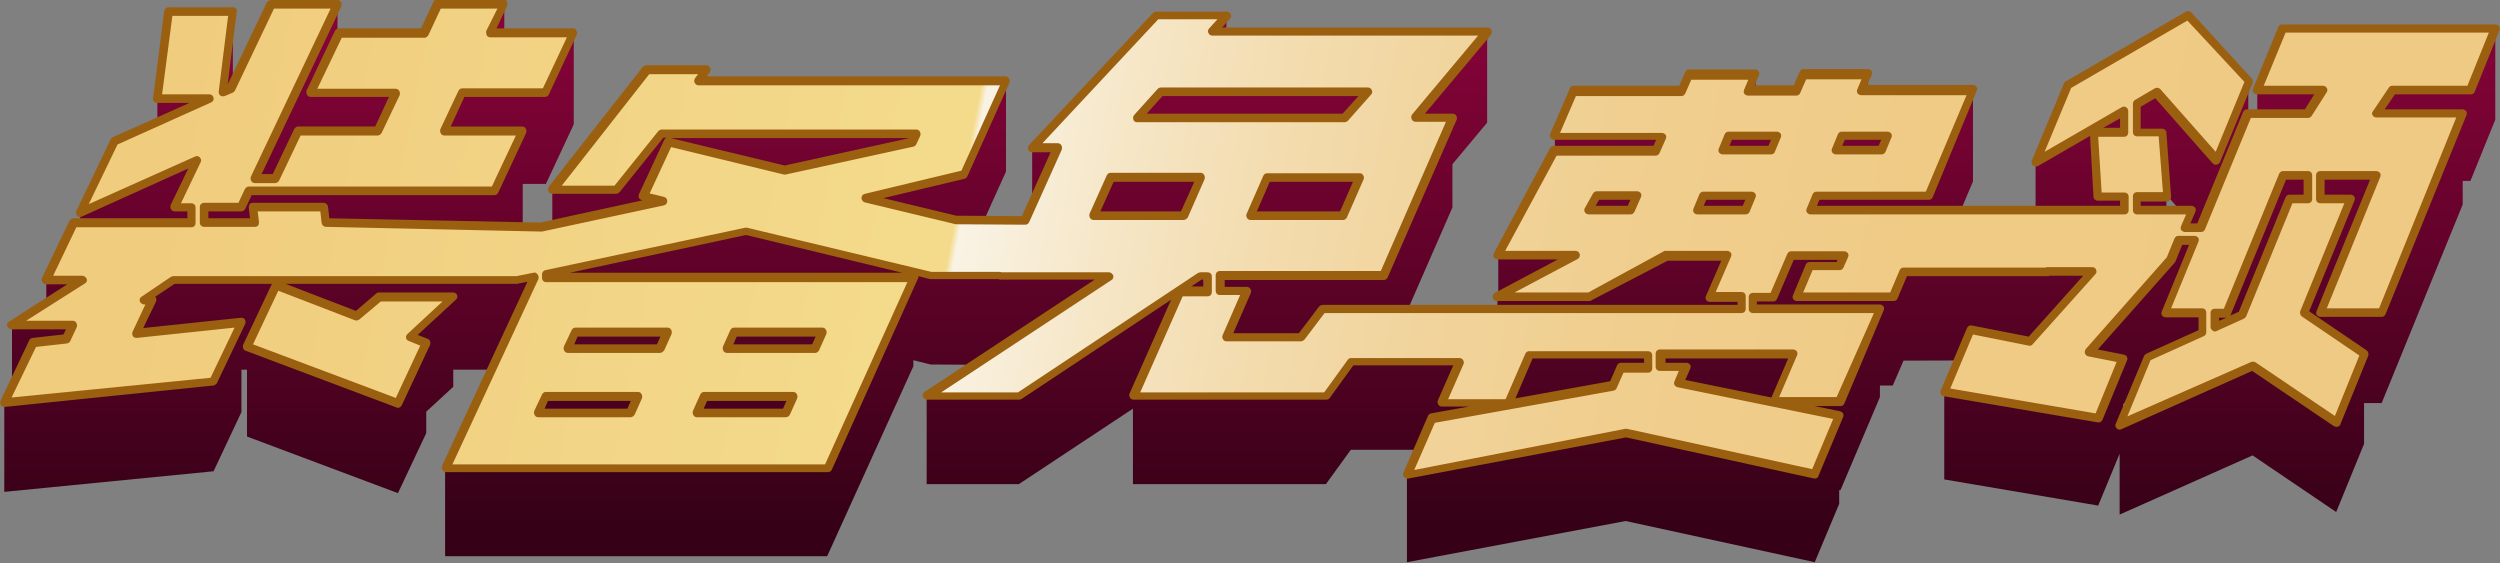 <?xml version="1.0" encoding="utf-8"?>
<!-- Generator: Adobe Illustrator 21.0.0, SVG Export Plug-In . SVG Version: 6.00 Build 0)  -->
<svg version="1.1" id="图层_1" xmlns="http://www.w3.org/2000/svg" xmlns:xlink="http://www.w3.org/1999/xlink" x="0px" y="0px"
	 viewBox="0 0 583 131.4" style="enable-background:new 0 0 583 131.4;" xml:space="preserve">
<rect x="0" y="0" width="583" height="131.4" fill="#808080" stroke="none"/>
<style type="text/css">
	.st0{fill:url(#SVGID_1_);}
	.st1{fill:url(#SVGID_2_);}
	.st2{fill:url(#SVGID_3_);}
	.st3{fill:url(#SVGID_4_);}
	.st4{fill:url(#SVGID_5_);}
	.st5{fill:url(#SVGID_6_);}
	.st6{fill:url(#SVGID_7_);}
	.st7{fill:#9B5F10;}
</style>
<g>
	<g>
		<linearGradient id="SVGID_1_" gradientUnits="userSpaceOnUse" x1="342.955" y1="9.621" x2="342.955" y2="121.826">
			<stop  offset="0" style="stop-color:#840338"/>
			<stop  offset="1" style="stop-color:#360117"/>
		</linearGradient>
		<path class="st0" d="M576.2,21.6H558l-3.7,5.5v14.3h-12.6V21.6h-15.3v20.6h5.7l-12.8,31.1h-2.7v16.2l-2.9,1.3V73.4H512V56.5h-0.9
			v-4.4l5.6,6.4l7.6-18.3V19.5l-7.6,18.3l-14-15.8l-4.6,2.6v20.6l4.6-2.6l7.6,8.6l-1,2.4v2.9h-1.2l-1.9,4.5l-1,1.2V46.2h-7.1v20.6
			h2.9l-13.2,14.8v-18h-10.5L451,63.8l9.1-21.5V21.6L449.8,46h-9.6V32.1h-4.6V17.8l-1.6,3.8v10.5h-4.5l-1.4,3.4V46h-4.5l-1.4,3.4
			v10.5h-4.5l-4.1,9.7h-4.8v13.3h-2.9V70h1.2l1.4-3.4V52.8h6V32.1h-5.1V17.8l-1.6,3.8v10.5h-4.5l-1.4,3.4V46h-4.5l-1.4,3.4v10.5
			h-7.5l-6.6,3.6V52.8h6V32.1h-25.3v20.6h8v16.8h-3.1v-9.7h-18.1v9.7h-0.2v20.6h4.5l-1.6,3.8h-11.4v-9.6H323l15.7-35.9V38.3l8.1-9.7
			V8l-16.7,20v19.6l-7.5,17h-28.1l0.9-2.1h21.6v-20h1.9V21.9h-32.9V4.2L282.7,8v13.9h-12.1l-5.4,6.1v13.9H259l-4,8.8v13.9h-21.8
			l-16.1-0.1l-1.9-0.5l9.6-2.3l9.8-21.7V19.5l-9.8,21.7l-11.2,2.7V31.7h-48.8V17l-2,2.5v12.2h-8.6l-10.5,13.1h-14.9v19l-1.5,0.3
			v20.6l5-1.1v9h-5.2l-1.8,3.8v12.7h-21.5v20.6h89.1l20.1-44.3v-1.4l4,1l16.1,0.1h15.5l-11,7.2h-21.5v20.6h21.5l26.6-17.6v17.6h45
			l5.8-8h21.2v4.1l-8.1,1.5v20.6l51-9.6l44.1,9.6l5.7-13.6v-3.2h0.3l9.2-21.7v-2.7h3l2.5-5.8l33.4-0.1h9.9v13l-33.8-5.8v20.6
			l35.9,6.1l5-12.1V120l31-13.8l19.5,13.2l6.5-15.9V94h4.1l18.9-46.3v-5.5h1.8l5.8-14.3V7.3L576.2,21.6z M154.6,52.3h47.2v8.5
			L174,54.2l-19.4,4.1V52.3z M150,57.6v1.7l-1.6,0.3L150,57.6z M169.4,81.6v11.2h-5.1l-1.7,3.8v12.7h-13.9V98.4h6.9V78.8l18.4-3.9
			l12.3,2.9h-15.1L169.4,81.6z M193.1,109.3H185V98.4h6.8V79.1l13.5,3.2L193.1,109.3z M286,92.5h-17l11-7.2h1.7V64.6h-1.7
			l-21.3,14.1V64.6H258l0.9-2.1h21v-20h15.2l-3.6,8.2v13.9h-7v20.6h1.5V92.5z M309.4,92.5h-20.2l1.6-3.7v-3.6h23.8L309.4,92.5z
			 M355.9,105.6l0.9-2.1h10L355.9,105.6z M387.3,102.9l-2.9-0.6V82.9h-0.3l4.2-2.3h10.1v2.3h-11.1V102.9z M391.6,103.9l-1.6-0.4h1.6
			V103.9z M413.7,108.7l-20.5-4.5v-0.7h20.5V108.7z M429.3,94h-10.9V82.9h-1.7l1-2.3h1.3v9.7h11.9L429.3,94z M441.5,69.6h-11.4v-2.9
			h12.7L441.5,69.6z M495.1,99.1v-4.8l9.8-11.1V94h1.5L495.1,99.1z M537.4,93.6l-12-8.1l-3.3,1.5l10.3-25h5.8V42.3h2.9V62h0.9
			l-4.7,11.4V93.6z M545,98.7l-7.5-5l3.7-9V94h5.7L545,98.7z M555.5,73.4h-9.7l2.4-5.9V62h6V47.7l3.7-5.5h10.2L555.5,73.4z"/>
		<linearGradient id="SVGID_2_" gradientUnits="userSpaceOnUse" x1="53.179" y1="9.621" x2="53.179" y2="121.826">
			<stop  offset="0" style="stop-color:#840338"/>
			<stop  offset="1" style="stop-color:#360117"/>
		</linearGradient>
		<polygon class="st1" points="54.3,3.3 52,22 52,42.7 54.3,23.9 		"/>
		<linearGradient id="SVGID_3_" gradientUnits="userSpaceOnUse" x1="243.658" y1="9.621" x2="243.658" y2="121.826">
			<stop  offset="0" style="stop-color:#840338"/>
			<stop  offset="1" style="stop-color:#360117"/>
		</linearGradient>
		<rect x="240.7" y="34.9" class="st2" width="5.9" height="20.6"/>
		<linearGradient id="SVGID_4_" gradientUnits="userSpaceOnUse" x1="485.005" y1="9.621" x2="485.005" y2="121.826">
			<stop  offset="0" style="stop-color:#840338"/>
			<stop  offset="1" style="stop-color:#360117"/>
		</linearGradient>
		<polygon class="st3" points="488.3,51.9 489.1,66.9 495.3,66.9 495.3,47 495.3,46.2 495.3,26.3 474.7,38.2 474.7,58.9 488.3,51 		
			"/>
		<linearGradient id="SVGID_5_" gradientUnits="userSpaceOnUse" x1="67.384" y1="9.621" x2="67.384" y2="121.826">
			<stop  offset="0" style="stop-color:#840338"/>
			<stop  offset="1" style="stop-color:#360117"/>
		</linearGradient>
		<path class="st4" d="M105.7,86.2l14.9,0l4-0.6V65l-4,0.6l-5.2,0l6.5-13.9v-8.8h5.4l6.5-13.9V8.3l-6.5,13.9h-9.7V1.6l-3.2,6.7v13.9
			h-6.6l-4.2,8.8V45H67.9l4.6-9.5v7.5h19.9V22.2H78.7V1.6L59.4,42.1V45H58l-1.8,3.8h-8.7v16.8l-2.9,0V59l1.2-0.6V44.1h2.9V23.5H36.7
			V42l-18,8.1v15.6h-7.9v10.5h-8v17.8L1,94.1v20.6l48.8-4.8l6.5-13.8v-9.9l1.3,0v15.6L92.8,115l6.6-14V96l6.3-5.8V86.2z M107.8,42.9
			h8.5l-1,2.1h-8.5L107.8,42.9z M33.6,74.2L31.7,78v13.1L17,92.5v-6.3h2.1V70.4l21.5-9.6v4.8h-0.3l-6.8,4.6V74.2z M49.8,89.3
			l-14.3,1.4v-1.1l5-3.4l10.8,0L49.8,89.3z"/>
	</g>
	<g>
		<linearGradient id="SVGID_6_" gradientUnits="userSpaceOnUse" x1="28.895" y1="68.091" x2="536.531" y2="166.021">
			<stop  offset="5.618000e-03" style="stop-color:#F0CC7E"/>
			<stop  offset="0.362" style="stop-color:#F4DB8C"/>
			<stop  offset="0.365" style="stop-color:#F9F3E5"/>
			<stop  offset="0.427" style="stop-color:#F6E7C8"/>
			<stop  offset="0.498" style="stop-color:#F3DCAF"/>
			<stop  offset="0.578" style="stop-color:#F1D49C"/>
			<stop  offset="0.67" style="stop-color:#F0CE8E"/>
			<stop  offset="0.785" style="stop-color:#EFCB86"/>
			<stop  offset="1" style="stop-color:#EFCA84"/>
		</linearGradient>
		<polygon class="st5" points="105.7,69.2 88.4,69.2 83.2,73.7 64.4,66.5 57.6,80.9 92.8,94.1 99.4,80 95.6,78.5 		"/>
		<linearGradient id="SVGID_7_" gradientUnits="userSpaceOnUse" x1="41.629" y1="2.082" x2="549.265" y2="100.012">
			<stop  offset="5.618000e-03" style="stop-color:#F0CC7E"/>
			<stop  offset="0.362" style="stop-color:#F4DB8C"/>
			<stop  offset="0.365" style="stop-color:#F9F3E5"/>
			<stop  offset="0.427" style="stop-color:#F6E7C8"/>
			<stop  offset="0.498" style="stop-color:#F3DCAF"/>
			<stop  offset="0.578" style="stop-color:#F1D49C"/>
			<stop  offset="0.67" style="stop-color:#F0CE8E"/>
			<stop  offset="0.785" style="stop-color:#EFCB86"/>
			<stop  offset="1" style="stop-color:#EFCA84"/>
		</linearGradient>
		<path class="st6" d="M576.2,21.1L582,6.7h-49.7l-5.9,14.4h15.3l-3.5,5.5h-14l-11,26.6h-3.8l1.7-4.2h-12.9v-3.2h7.1l-1.1-15h-6
			v-6.6l4.6-2.7l14,15.8l7.6-18.4L510.3,3.5l-28.1,16.3l-7.5,18l20.7-12v5h-7.1l0.9,15h6.2V49H470l0,0H450h-11.9h-16l1.4-3.4h26.2
			l10.3-24.5H434l1.6-3.8h-15l-1.6,3.8h-11.3l1.6-3.8h-15.4l-1.6,3.8H367l-4.6,10.6h25.3l-1.5,3.4h-23.8l-13.1,24.5h18l-18.3,9.7
			h21.4l17.8-9.7h14.3l-4.1,9.7h7.5V72h-59.6v0h-31.7v0h-6.3l-5,6.5H286l4.8-10.8h-6.2v-3.6h38.1l16.1-36.8h-8.6l16.7-20.1h-64.1
			l3.4-3.8h-16.5l-28.9,30.8h5.9L239,51.4l-16-0.1l-21.2-5.1l23-5.5l9.8-21.8h-71.8l2-2.5h-14l-21.9,27.9h14.9l10.5-13.1h59.4
			l-0.9,1.9L183,39.7l-27.1-6.5L150,45.8l4.5,1.1L126.2,53l-50.2-1.1l-0.4-3.6H59l0.4,3.6H47.6v-3.6h8.7l1.8-3.8h4.8h3.6h48.8
			l6.5-13.9h-18.2l4.2-8.9h19.5l6.5-13.9h-19.4l3.2-6.8h-15.4l-3.2,6.8H79.1l-6.6,13.9h19.9l-4.2,8.9H69.5l-5.3,11.1h-4.8L78.7,1
			H63.3l-9.4,19.6L52,21.5l2.3-18.8h-15L36.7,23h12.1l-22.1,9.9l-8,16.7l27.3-12.3l-5.2,11h4v3.6H17.1l-6.4,13.3h8.4L2.7,75.8H17
			L15.5,79l-7.8,0.8L1,93.9L49.8,89l6.6-13.8l-24.6,2.5l3.7-7.8h-1.9l6.8-4.6h80.1l0,0l4-0.9v0.2l-20.6,44.5h89.1l20.1-44.5h-85.7
			v-0.8l46.6-9.9l43.1,10.4h16.1l0,0.1h25.5l-42.5,28h21.5l42.2-28h1.7v3.6h-6.5l-10.8,24.4h45l5.8-8h25.3l-4.2,9.6h15.6l4.8-11.2
			h27.7v3H378l-1.8,4.2l-42.3,7.6l-5.7,13.2l51-9.6l44.1,9.6l5.7-13.6l-37.5-7.6l1.6-3.8h-5.9v-3h31.1l-4.7,11.2h15.6l9.2-21.8
			h-29.7v-2.7h4.8l4.1-9.7h12.4l-1.1,2.5h-6.9l-3,7.2h22.5l2.5-5.8h33.4v-0.1h10.5l-14.6,16.3l-13.8-2.7l-6.1,14.5l35.9,6.1
			l5.7-13.8l-7.8-1.5l19-21.6l1.9-4.5h3.8l-7,17h8.7v4.6l-12.8,5.8l-6.5,15.7l31-13.8L545,98.5l6.5-16l-14-9.5l10.9-26.6h-7.1v-5.5
			h13.1l-13.1,32.1h14.3l18.9-46.5h-20.1l3.7-5.5H576.2z M429.5,31.6h10.7l-1.4,3.4h-10.7L429.5,31.6z M380.3,49h-9.8l1.9-3.4h9.4
			L380.3,49z M171.2,77.5h20.6l-1.7,3.8h-20.6L171.2,77.5z M164.3,92.5H185l-1.7,3.8h-20.7L164.3,92.5z M134.1,77.5h21.5l-1.7,3.8
			h-21.5L134.1,77.5z M148.7,92.5l-1.7,3.8h-21.5l1.8-3.8H148.7z M313.2,50.3h-21.6l3.9-8.9h21.6L313.2,50.3z M276,50.3h-21l4-8.9
			h21L276,50.3z M265.2,27.5l5.5-6.1H319l-5.4,6.1H265.2z M407.1,49h-11.3l1.4-3.4h11.3L407.1,49z M413,35h-11.3l1.4-3.4h11.3
			L413,35z M538.3,46.4H534l-11.1,27l-6.4,2.9v-3.3h2.7l13.2-32.1h5.8V46.4z"/>
	</g>
	<g>
		<path class="st7" d="M92.8,95.1c-0.1,0-0.2,0-0.4-0.1L57.3,81.8c-0.3-0.1-0.5-0.3-0.6-0.6c-0.1-0.3-0.1-0.5,0-0.8l6.8-14.4
			c0.2-0.5,0.8-0.7,1.3-0.5l18.2,7l4.8-4.1c0.2-0.2,0.4-0.2,0.6-0.2h17.3c0.4,0,0.8,0.3,0.9,0.6c0.1,0.4,0.1,0.8-0.3,1.1l-8.9,8.2
			l2.3,0.9c0.3,0.1,0.5,0.3,0.6,0.6c0.1,0.3,0.1,0.5,0,0.8l-6.6,14.1C93.5,94.9,93.2,95.1,92.8,95.1z M59,80.3l33.3,12.5L98,80.6
			l-2.7-1.1c-0.3-0.1-0.6-0.4-0.6-0.7c-0.1-0.3,0.1-0.7,0.3-0.9l8.2-7.6H88.8l-5,4.2c-0.3,0.2-0.7,0.3-1,0.2l-17.9-6.9L59,80.3z"/>
		<path class="st7" d="M423.3,111.6c-0.1,0-0.1,0-0.2,0l-43.9-9.6l-50.8,9.6c-0.4,0.1-0.7-0.1-1-0.4c-0.2-0.3-0.3-0.7-0.1-1L333,97
			c0.1-0.3,0.4-0.5,0.7-0.6l8.9-1.6h-6.4c-0.3,0-0.7-0.2-0.8-0.5c-0.2-0.3-0.2-0.6-0.1-0.9l3.6-8.2h-23.3l-5.5,7.6
			c-0.2,0.3-0.5,0.4-0.8,0.4h-45c-0.3,0-0.7-0.2-0.8-0.5c-0.2-0.3-0.2-0.6-0.1-0.9l9.7-21.9l-34.8,23.1c-0.2,0.1-0.4,0.2-0.6,0.2
			h-21.5c-0.4,0-0.8-0.3-1-0.7c-0.1-0.4,0-0.9,0.4-1.1l39.7-26.2h-22.1c-0.1,0-0.2,0-0.3-0.1h-15.8c-0.1,0-0.2,0-0.2,0l-2.7-0.7
			c0,0.2,0,0.4-0.1,0.5L194,109.5c-0.2,0.4-0.5,0.6-0.9,0.6h-89.1c-0.3,0-0.7-0.2-0.8-0.5c-0.2-0.3-0.2-0.6-0.1-1l19.9-42.9l-2,0.4
			c-0.1,0-0.2,0.1-0.4,0.1H40.7l-4.5,3c0,0,0,0.1,0.1,0.1c0.2,0.3,0.2,0.7,0.1,1l-3,6.2l22.8-2.4c0.4,0,0.7,0.1,0.9,0.4
			c0.2,0.3,0.2,0.7,0.1,1l-6.6,13.8c-0.1,0.3-0.5,0.5-0.8,0.6L1.1,94.9c-0.4,0-0.7-0.1-0.9-0.4c-0.2-0.3-0.2-0.7-0.1-1l6.7-14.1
			c0.1-0.3,0.4-0.5,0.8-0.6l7.2-0.8l0.6-1.2H2.7c-0.4,0-0.8-0.3-1-0.7s0-0.9,0.4-1.1l13.6-8.7h-5c-0.3,0-0.7-0.2-0.8-0.5
			c-0.2-0.3-0.2-0.7-0.1-1l6.4-13.3c0.2-0.3,0.5-0.6,0.9-0.6h26.6v-1.6h-3c-0.3,0-0.7-0.2-0.8-0.5c-0.2-0.3-0.2-0.7-0.1-1l4.1-8.5
			L19.1,50.5c-0.4,0.2-0.8,0.1-1.1-0.2c-0.3-0.3-0.4-0.8-0.2-1.1l8-16.7c0.1-0.2,0.3-0.4,0.5-0.5l17.9-8h-7.5
			c-0.3,0-0.6-0.1-0.8-0.3c-0.2-0.2-0.3-0.5-0.2-0.8l2.6-20.3c0.1-0.5,0.5-0.9,1-0.9h15c0.3,0,0.6,0.1,0.7,0.3
			c0.2,0.2,0.3,0.5,0.2,0.8l-2.1,16.9l9.1-19.1C62.5,0.2,62.9,0,63.3,0h15.4c0.3,0,0.7,0.2,0.8,0.5c0.2,0.3,0.2,0.7,0.1,1L61,40.6
			h2.6l5-10.5c0.2-0.3,0.5-0.6,0.9-0.6h18l3.2-6.9H72.4c-0.3,0-0.7-0.2-0.8-0.5c-0.2-0.3-0.2-0.7-0.1-1l6.6-13.9
			c0.2-0.3,0.5-0.6,0.9-0.6h19.2l2.9-6.2c0.2-0.3,0.5-0.6,0.9-0.6h15.4c0.3,0,0.7,0.2,0.8,0.5s0.2,0.7,0.1,1l-2.5,5.3h17.8
			c0.3,0,0.7,0.2,0.8,0.5c0.2,0.3,0.2,0.7,0.1,1l-6.5,13.9c-0.2,0.4-0.5,0.6-0.9,0.6h-18.8l-3.2,6.9h16.7c0.3,0,0.7,0.2,0.8,0.5
			c0.2,0.3,0.2,0.6,0.1,1l-6.5,13.9c-0.2,0.4-0.5,0.6-0.9,0.6H58.7l-1.5,3.2c-0.2,0.3-0.5,0.6-0.9,0.6h-7.7v1.6h9.7L58,48.4
			c0-0.3,0.1-0.6,0.2-0.8c0.2-0.2,0.5-0.3,0.7-0.3h16.6c0.5,0,0.9,0.4,1,0.9l0.3,2.7l49.2,1l23.9-5.2l-0.2,0
			c-0.3-0.1-0.5-0.3-0.7-0.5c-0.1-0.3-0.1-0.6,0-0.9l5.9-12.7c0.1-0.2,0.3-0.4,0.5-0.5h-0.7l-10.2,12.7c-0.2,0.2-0.5,0.4-0.8,0.4
			h-14.9c-0.4,0-0.7-0.2-0.9-0.6c-0.2-0.3-0.1-0.8,0.1-1.1l21.9-27.9c0.2-0.2,0.5-0.4,0.8-0.4h14c0.4,0,0.7,0.2,0.9,0.6
			c0.2,0.3,0.1,0.8-0.1,1.1l-0.7,0.9h69.7c0.3,0,0.7,0.2,0.8,0.5c0.2,0.3,0.2,0.6,0.1,1l-9.8,21.8c-0.1,0.3-0.4,0.5-0.7,0.6
			l-18.9,4.5l17,4.1l15.3,0.1l6.7-14.9h-4.3c-0.4,0-0.8-0.2-0.9-0.6c-0.2-0.4-0.1-0.8,0.2-1.1l28.9-30.8c0.2-0.2,0.5-0.3,0.7-0.3
			h16.5c0.4,0,0.7,0.2,0.9,0.6c0.2,0.4,0.1,0.8-0.2,1.1L285,6.4h61.9c0.4,0,0.7,0.2,0.9,0.6c0.2,0.4,0.1,0.8-0.1,1.1l-15.4,18.4h6.5
			c0.3,0,0.7,0.2,0.8,0.5c0.2,0.3,0.2,0.6,0.1,0.9l-16.1,36.8c-0.2,0.4-0.5,0.6-0.9,0.6h-37.1v1.6h5.2c0.3,0,0.7,0.2,0.8,0.5
			c0.2,0.3,0.2,0.6,0.1,0.9l-4.1,9.4h15.3l4.7-6.2c0.2-0.2,0.5-0.4,0.8-0.4h6.1c0.1,0,0.2,0,0.3,0h31.7c0.1,0,0.1,0,0.2,0h58.5v-0.7
			h-6.5c-0.3,0-0.6-0.2-0.8-0.4c-0.2-0.3-0.2-0.6-0.1-0.9l3.6-8.3h-12.5L371,70.1c-0.1,0.1-0.3,0.1-0.5,0.1h-21.4
			c-0.5,0-0.9-0.3-1-0.8c-0.1-0.4,0.1-0.9,0.5-1.1l14.7-7.8h-14c-0.4,0-0.7-0.2-0.9-0.5s-0.2-0.7,0-1l13.1-24.5
			c0.2-0.3,0.5-0.5,0.9-0.5h23.2l0.6-1.4h-23.8c-0.3,0-0.7-0.2-0.8-0.5c-0.2-0.3-0.2-0.6-0.1-0.9l4.6-10.6c0.2-0.4,0.5-0.6,0.9-0.6
			h24.6l1.4-3.2c0.2-0.4,0.5-0.6,0.9-0.6h15.4c0.3,0,0.6,0.2,0.8,0.4c0.2,0.3,0.2,0.6,0.1,0.9l-1,2.4h9.1l1.4-3.2
			c0.2-0.4,0.5-0.6,0.9-0.6h15c0.3,0,0.6,0.2,0.8,0.4c0.2,0.3,0.2,0.6,0.1,0.9l-1,2.4h24.6c0.3,0,0.6,0.2,0.8,0.4
			c0.2,0.3,0.2,0.6,0.1,0.9L450.7,46c-0.2,0.4-0.5,0.6-0.9,0.6h-25.5l-0.6,1.4h46.2c0,0,0.1,0,0.1,0h24.4v-1.2h-5.2
			c-0.5,0-1-0.4-1-0.9l-0.8-14.2l-12.1,7c-0.4,0.2-0.8,0.2-1.2-0.1c-0.3-0.3-0.4-0.7-0.3-1.1l7.5-18c0.1-0.2,0.2-0.4,0.4-0.5
			l28.1-16.3c0.4-0.2,0.9-0.2,1.2,0.2l14.1,15.4c0.3,0.3,0.3,0.7,0.2,1.1l-7.6,18.4c-0.1,0.3-0.4,0.5-0.8,0.6
			c-0.3,0.1-0.7-0.1-0.9-0.3l-13.4-15.2l-3.4,2v5.1h5c0.5,0,1,0.4,1,0.9l1.1,15c0,0.3-0.1,0.6-0.3,0.8c-0.2,0.2-0.5,0.3-0.7,0.3
			h-6.1V48h11.9c0.3,0,0.6,0.2,0.8,0.4c0.2,0.3,0.2,0.6,0.1,0.9l-1.2,2.8h1.6l10.7-26c0.2-0.4,0.5-0.6,0.9-0.6h13.5l2.2-3.5h-13.4
			c-0.3,0-0.6-0.2-0.8-0.4s-0.2-0.6-0.1-0.9l5.9-14.4c0.2-0.4,0.5-0.6,0.9-0.6H582c0.3,0,0.6,0.2,0.8,0.4c0.2,0.3,0.2,0.6,0.1,0.9
			l-5.8,14.4c-0.2,0.4-0.5,0.6-0.9,0.6h-17.7l-2.4,3.5h18.2c0.3,0,0.6,0.2,0.8,0.4c0.2,0.3,0.2,0.6,0.1,0.9l-18.9,46.5
			c-0.2,0.4-0.5,0.6-0.9,0.6h-14.3c-0.3,0-0.6-0.2-0.8-0.4c-0.2-0.3-0.2-0.6-0.1-0.9l12.5-30.7h-10.6v3.5h6.1c0.3,0,0.6,0.2,0.8,0.4
			s0.2,0.6,0.1,0.9l-10.6,25.9l13.4,9.1c0.4,0.3,0.5,0.8,0.4,1.2l-6.5,16c-0.1,0.3-0.3,0.5-0.6,0.6c-0.3,0.1-0.6,0-0.9-0.1
			l-19.1-12.9l-30.5,13.6c-0.4,0.2-0.8,0.1-1.1-0.2c-0.3-0.3-0.4-0.7-0.2-1.1L500,83c0.1-0.2,0.3-0.4,0.5-0.5l12.2-5.5v-3H505
			c-0.3,0-0.6-0.2-0.8-0.4c-0.2-0.3-0.2-0.6-0.1-0.9l6.4-15.6h-1.6l-1.6,3.9c0,0.1-0.1,0.2-0.2,0.3l-17.9,20.2l6.1,1.2
			c0.3,0.1,0.6,0.2,0.7,0.5c0.1,0.3,0.2,0.6,0,0.9l-5.7,13.8c-0.2,0.4-0.6,0.7-1.1,0.6l-35.9-6.1c-0.3-0.1-0.6-0.2-0.7-0.5
			c-0.1-0.3-0.2-0.6,0-0.9l6.1-14.5c0.2-0.4,0.6-0.7,1.1-0.6l13.3,2.6l12.7-14.2h-7.9c-0.1,0.1-0.2,0.1-0.4,0.1h-32.8l-2.2,5.2
			c-0.2,0.4-0.5,0.6-0.9,0.6H419c-0.3,0-0.6-0.2-0.8-0.4c-0.2-0.3-0.2-0.6-0.1-0.9l3-7.2c0.2-0.4,0.5-0.6,0.9-0.6h6.3l0.2-0.5h-10.2
			l-3.9,9.1c-0.2,0.4-0.5,0.6-0.9,0.6h-3.8V71h28.7c0.3,0,0.6,0.2,0.8,0.4c0.2,0.3,0.2,0.6,0.1,0.9l-9.2,21.8
			c-0.2,0.4-0.5,0.6-0.9,0.6h-6l5.9,1.2c0.3,0.1,0.5,0.2,0.7,0.5c0.1,0.3,0.2,0.6,0,0.9l-5.7,13.6
			C424,111.3,423.7,111.6,423.3,111.6z M379.2,100c0.1,0,0.1,0,0.2,0l43.2,9.4l4.9-11.7l-36.3-7.4c-0.3-0.1-0.5-0.2-0.7-0.5
			c-0.1-0.3-0.2-0.6,0-0.9l1-2.4h-4.4c-0.6,0-1-0.4-1-1v-3c0-0.6,0.4-1,1-1h31.1c0.3,0,0.6,0.2,0.8,0.4c0.2,0.3,0.2,0.6,0.1,0.9
			l-4.2,9.8h13.4L437,73h-28.2c-0.6,0-1-0.4-1-1v-2.7c0-0.6,0.4-1,1-1h4.1l3.9-9.1c0.2-0.4,0.5-0.6,0.9-0.6h12.4
			c0.3,0,0.6,0.2,0.8,0.4c0.2,0.3,0.2,0.6,0.1,0.9l-1.1,2.5c-0.2,0.4-0.5,0.6-0.9,0.6h-6.3l-2.2,5.2h20.3L443,63
			c0.2-0.4,0.5-0.6,0.9-0.6H477c0.1-0.1,0.2-0.1,0.4-0.1h10.5c0.4,0,0.8,0.2,0.9,0.6c0.2,0.4,0.1,0.8-0.2,1.1l-14.6,16.3
			c-0.2,0.3-0.6,0.4-0.9,0.3l-13-2.6l-5.3,12.6l33.9,5.8l4.9-12l-6.6-1.3c-0.4-0.1-0.6-0.3-0.8-0.7c-0.1-0.3,0-0.7,0.2-1l18.9-21.4
			l1.8-4.4c0.2-0.4,0.5-0.6,0.9-0.6h3.8c0.3,0,0.6,0.2,0.8,0.4s0.2,0.6,0.1,0.9l-6.4,15.6h7.2c0.6,0,1,0.4,1,1v4.6
			c0,0.4-0.2,0.7-0.6,0.9l-12.4,5.6l-5.4,13.1L525,84.4c0.3-0.1,0.7-0.1,1,0.1L544.5,97l5.7-14.1l-13.4-9.1
			c-0.4-0.3-0.5-0.8-0.4-1.2l10.3-25.2h-5.6c-0.6,0-1-0.4-1-1v-5.5c0-0.6,0.4-1,1-1h13.1c0.3,0,0.6,0.2,0.8,0.4
			c0.2,0.3,0.2,0.6,0.1,0.9l-12.5,30.7h12.2l18-44.5h-18.6c-0.4,0-0.7-0.2-0.9-0.5c-0.2-0.3-0.2-0.7,0.1-1l3.7-5.5
			c0.2-0.3,0.5-0.4,0.8-0.4h17.5l5-12.4H533l-5.1,12.4h13.8c0.4,0,0.7,0.2,0.9,0.5s0.2,0.7,0,1l-3.5,5.5c-0.2,0.3-0.5,0.5-0.8,0.5
			h-13.4l-10.7,26c-0.2,0.4-0.5,0.6-0.9,0.6h-3.8c-0.3,0-0.6-0.2-0.8-0.4s-0.2-0.6-0.1-0.9l1.2-2.8h-11.4c-0.6,0-1-0.4-1-1v-3.2
			c0-0.6,0.4-1,1-1h6l-1-13h-5c-0.6,0-1-0.4-1-1v-6.6c0-0.4,0.2-0.7,0.5-0.9l4.6-2.7c0.4-0.2,0.9-0.2,1.3,0.2l12.9,14.6l6.7-16.3
			L510.1,4.8L483,20.5l-6.2,14.9L494.8,25c0.3-0.2,0.7-0.2,1,0c0.3,0.2,0.5,0.5,0.5,0.9v5c0,0.6-0.4,1-1,1h-6l0.8,13h5.3
			c0.6,0,1,0.4,1,1V49c0,0.6-0.4,1-1,1h-25.3c0,0-0.1,0-0.1,0h-47.8c-0.3,0-0.6-0.2-0.8-0.4c-0.2-0.3-0.2-0.6-0.1-0.9l1.4-3.4
			c0.2-0.4,0.5-0.6,0.9-0.6h25.5l9.5-22.5H434c-0.3,0-0.6-0.2-0.8-0.4c-0.2-0.3-0.2-0.6-0.1-0.9l1-2.4h-12.9l-1.4,3.2
			c-0.2,0.4-0.5,0.6-0.9,0.6h-11.3c-0.3,0-0.6-0.2-0.8-0.4c-0.2-0.3-0.2-0.6-0.1-0.9l1-2.4h-13.3l-1.4,3.2c-0.2,0.4-0.5,0.6-0.9,0.6
			h-24.6l-3.7,8.6h23.8c0.3,0,0.6,0.2,0.8,0.4c0.2,0.3,0.2,0.6,0.1,0.9l-1.5,3.4c-0.2,0.4-0.5,0.6-0.9,0.6H363L351,58.5h16.4
			c0.5,0,0.9,0.3,1,0.8c0.1,0.4-0.1,0.9-0.5,1.1l-14.7,7.8h17.2l17.6-9.6c0.1-0.1,0.3-0.1,0.5-0.1h14.3c0.3,0,0.6,0.2,0.8,0.4
			c0.2,0.3,0.2,0.6,0.1,0.9l-3.6,8.3h6c0.6,0,1,0.4,1,1V72c0,0.6-0.4,1-1,1h-59.6c-0.1,0-0.1,0-0.2,0h-31.2c-0.1,0-0.2,0-0.3,0h-5.9
			l-4.7,6.2c-0.2,0.2-0.5,0.4-0.8,0.4H286c-0.3,0-0.7-0.2-0.8-0.5c-0.2-0.3-0.2-0.6-0.1-0.9l4.1-9.4h-4.7c-0.6,0-1-0.4-1-1v-3.6
			c0-0.6,0.4-1,1-1H322l15.2-34.8h-7.1c-0.4,0-0.7-0.2-0.9-0.6c-0.2-0.4-0.1-0.8,0.1-1.1l15.4-18.4h-62c-0.4,0-0.7-0.2-0.9-0.6
			c-0.2-0.4-0.1-0.8,0.2-1.1l1.9-2.1h-13.8l-27,28.9h3.6c0.3,0,0.7,0.2,0.8,0.5c0.2,0.3,0.2,0.6,0.1,1l-7.6,16.9
			c-0.2,0.4-0.5,0.6-0.9,0.6l-16-0.1c-0.1,0-0.2,0-0.2,0l-21.2-5.1c-0.4-0.1-0.8-0.5-0.8-1c0-0.5,0.3-0.9,0.8-1l22.5-5.4l9-19.9
			h-70.3c-0.4,0-0.7-0.2-0.9-0.6c-0.2-0.3-0.1-0.8,0.1-1.1l0.7-0.9h-11.4L131,43.3h12.3l10.2-12.7c0.2-0.2,0.5-0.4,0.8-0.4h59.4
			c0.3,0,0.7,0.2,0.8,0.5c0.2,0.3,0.2,0.6,0.1,1l-0.9,1.9c-0.1,0.3-0.4,0.5-0.7,0.6l-29.8,6.5c-0.1,0-0.3,0-0.4,0l-26.3-6.4l-5,10.8
			l3.3,0.8c0.5,0.1,0.8,0.5,0.8,1c0,0.5-0.3,0.9-0.8,1l-28.4,6.1c-0.1,0-0.2,0-0.2,0l-50.2-1.1c-0.5,0-0.9-0.4-1-0.9l-0.3-2.7H60.1
			l0.3,2.5c0,0.3-0.1,0.6-0.2,0.8c-0.2,0.2-0.5,0.3-0.7,0.3H47.6c-0.6,0-1-0.4-1-1v-3.6c0-0.6,0.4-1,1-1h8l1.5-3.2
			c0.2-0.3,0.5-0.6,0.9-0.6h56.7l5.6-11.9h-16.7c-0.3,0-0.7-0.2-0.8-0.5c-0.2-0.3-0.2-0.7-0.1-1l4.2-8.9c0.2-0.4,0.5-0.6,0.9-0.6
			h18.8l5.6-11.9h-17.9c-0.3,0-0.7-0.2-0.8-0.5s-0.2-0.7-0.1-1L116,2h-13.2l-2.9,6.2c-0.2,0.3-0.5,0.6-0.9,0.6H79.7L74,20.7h18.3
			c0.3,0,0.7,0.2,0.8,0.5c0.2,0.3,0.2,0.7,0.1,1L89,31c-0.2,0.3-0.5,0.6-0.9,0.6h-18l-5,10.5c-0.2,0.3-0.5,0.6-0.9,0.6h-4.8
			c-0.3,0-0.7-0.2-0.8-0.5c-0.2-0.3-0.2-0.7-0.1-1L77.1,2H63.9l-9.1,19.1c-0.1,0.2-0.3,0.4-0.5,0.5l-1.9,0.8c-0.3,0.1-0.7,0.1-1-0.1
			c-0.3-0.2-0.4-0.6-0.4-0.9l2.2-17.7h-13L37.8,22h11c0.5,0,0.9,0.3,1,0.8c0.1,0.5-0.1,0.9-0.6,1.1l-21.8,9.8l-6.7,13.9l24.8-11.1
			c0.4-0.2,0.8-0.1,1.1,0.2c0.3,0.3,0.4,0.8,0.2,1.1l-4.6,9.6h2.4c0.6,0,1,0.4,1,1v3.6c0,0.6-0.4,1-1,1H17.8l-5.4,11.3h6.8
			c0.4,0,0.8,0.3,1,0.7s0,0.9-0.4,1.1L6.1,74.8H17c0.3,0,0.7,0.2,0.8,0.5c0.2,0.3,0.2,0.7,0.1,1l-1.5,3.2c-0.1,0.3-0.4,0.5-0.8,0.6
			l-7.2,0.8L2.7,92.7l46.4-4.6l5.6-11.7l-22.8,2.4c-0.4,0-0.7-0.1-0.9-0.4c-0.2-0.3-0.2-0.7-0.1-1l3-6.4h-0.3c-0.4,0-0.8-0.3-1-0.7
			c-0.1-0.4,0-0.9,0.4-1.1l6.8-4.6c0.2-0.1,0.4-0.2,0.6-0.2h80l4-0.8c0.3-0.1,0.6,0,0.8,0.2c0.2,0.2,0.4,0.5,0.4,0.8v0.2
			c0,0.1,0,0.3-0.1,0.4l-20,43.1h86.9l19.2-42.5h-84.2c-0.6,0-1-0.4-1-1v-0.8c0-0.5,0.3-0.9,0.8-1l46.6-9.9c0.1,0,0.3,0,0.4,0
			l43,10.3h16c0.1,0,0.2,0,0.3,0.1h25.1c0.4,0,0.8,0.3,1,0.7c0.1,0.4,0,0.9-0.4,1.1l-39.7,26.2h17.9l41.9-27.8
			c0.2-0.1,0.4-0.2,0.6-0.2h1.7c0.6,0,1,0.4,1,1v3.6c0,0.6-0.4,1-1,1h-5.8l-9.9,22.4h42.9l5.5-7.6c0.2-0.3,0.5-0.4,0.8-0.4h25.3
			c0.3,0,0.7,0.2,0.8,0.5c0.2,0.3,0.2,0.6,0.1,0.9l-3.6,8.2h13.4l4.6-10.6c0.2-0.4,0.5-0.6,0.9-0.6h27.7c0.6,0,1,0.4,1,1v3
			c0,0.6-0.4,1-1,1h-5.7l-1.6,3.6c-0.1,0.3-0.4,0.5-0.7,0.6l-41.7,7.5l-4.8,11L379,100C379.1,100,379.1,100,379.2,100z M357.4,83.6
			l-4,9.3l22.1-4l1.6-3.7c0.2-0.4,0.5-0.6,0.9-0.6h5.4v-1H357.4z M393,88.6l20.1,4.1l3.9-9.1h-28.6v1h4.9c0.3,0,0.6,0.2,0.8,0.4
			c0.2,0.3,0.2,0.6,0.1,0.9L393,88.6z M277.8,66.8h2.8v-1.6h-0.4L277.8,66.8z M127.4,63.7L127.4,63.7L127.4,63.7z M132.9,63.6h77.5
			L174,54.8L132.9,63.6z M156.4,32.2l26.6,6.4l29.1-6.4H156.4z M490.5,29.8h3.9v-2.2L490.5,29.8z M183.2,97.3h-20.7
			c-0.3,0-0.7-0.2-0.8-0.5c-0.2-0.3-0.2-0.6-0.1-1l1.7-3.8c0.2-0.4,0.5-0.6,0.9-0.6H185c0.3,0,0.7,0.2,0.8,0.5
			c0.2,0.3,0.2,0.6,0.1,1l-1.7,3.8C184,97.1,183.6,97.3,183.2,97.3z M164.1,95.3h18.5l0.8-1.8h-18.5L164.1,95.3z M147,97.3h-21.5
			c-0.3,0-0.7-0.2-0.8-0.5c-0.2-0.3-0.2-0.6-0.1-1l1.8-3.8c0.2-0.4,0.5-0.6,0.9-0.6h21.5c0.3,0,0.7,0.2,0.8,0.5
			c0.2,0.3,0.2,0.6,0.1,1l-1.7,3.8C147.7,97.1,147.4,97.3,147,97.3z M127,95.3h19.3l0.8-1.8h-19.3L127,95.3z M190.1,82.3h-20.6
			c-0.3,0-0.7-0.2-0.8-0.5c-0.2-0.3-0.2-0.6-0.1-1l1.7-3.8c0.2-0.4,0.5-0.6,0.9-0.6h20.6c0.3,0,0.7,0.2,0.8,0.5
			c0.2,0.3,0.2,0.6,0.1,1l-1.7,3.8C190.8,82.1,190.4,82.3,190.1,82.3z M171,80.3h18.4l0.8-1.8h-18.4L171,80.3z M153.9,82.3h-21.5
			c-0.3,0-0.7-0.2-0.8-0.5c-0.2-0.3-0.2-0.6-0.1-1l1.8-3.8c0.2-0.4,0.5-0.6,0.9-0.6h21.5c0.3,0,0.7,0.2,0.8,0.5
			c0.2,0.3,0.2,0.6,0.1,1l-1.7,3.8C154.6,82.1,154.2,82.3,153.9,82.3z M133.9,80.3h19.3l0.8-1.8h-19.3L133.9,80.3z M516.5,77.3
			c-0.2,0-0.4-0.1-0.5-0.2c-0.3-0.2-0.5-0.5-0.5-0.8v-3.3c0-0.6,0.4-1,1-1h2.1l12.9-31.5c0.2-0.4,0.5-0.6,0.9-0.6h5.8
			c0.6,0,1,0.4,1,1v5.5c0,0.6-0.4,1-1,1h-3.6l-10.8,26.4c-0.1,0.2-0.3,0.4-0.5,0.5l-6.4,2.9C516.8,77.3,516.7,77.3,516.5,77.3z
			 M517.5,74.1v0.7l1.7-0.7H517.5z M533.1,41.9l-12.9,31.5c0,0.1-0.1,0.2-0.1,0.2l2-0.9l10.9-26.7c0.2-0.4,0.5-0.6,0.9-0.6h3.3v-3.5
			H533.1z M313.2,51.3h-21.6c-0.3,0-0.7-0.2-0.8-0.5c-0.2-0.3-0.2-0.6-0.1-0.9l3.9-8.9c0.2-0.4,0.5-0.6,0.9-0.6h21.6
			c0.3,0,0.7,0.2,0.8,0.5c0.2,0.3,0.2,0.6,0.1,0.9l-3.9,8.9C314,51,313.6,51.3,313.2,51.3z M293.1,49.3h19.4l3-6.9h-19.4L293.1,49.3
			z M276,51.3h-21c-0.3,0-0.7-0.2-0.8-0.5c-0.2-0.3-0.2-0.6-0.1-1l4-8.9c0.2-0.4,0.5-0.6,0.9-0.6h21c0.3,0,0.7,0.2,0.8,0.5
			c0.2,0.3,0.2,0.6,0.1,1l-3.9,8.9C276.8,51,276.4,51.3,276,51.3z M256.6,49.3h18.8l3.1-6.9h-18.8L256.6,49.3z M407.1,50h-11.3
			c-0.3,0-0.6-0.2-0.8-0.4c-0.2-0.3-0.2-0.6-0.1-0.9l1.4-3.4c0.2-0.4,0.5-0.6,0.9-0.6h11.3c0.3,0,0.6,0.2,0.8,0.4
			c0.2,0.3,0.2,0.6,0.1,0.9l-1.4,3.4C407.9,49.7,407.5,50,407.1,50z M397.3,48h9.1l0.6-1.4h-9.1L397.3,48z M380.3,50h-9.8
			c-0.4,0-0.7-0.2-0.9-0.5c-0.2-0.3-0.2-0.7,0-1l1.9-3.4c0.2-0.3,0.5-0.5,0.9-0.5h9.4c0.3,0,0.6,0.2,0.8,0.4
			c0.2,0.3,0.2,0.6,0.1,0.9l-1.5,3.4C381,49.7,380.7,50,380.3,50z M372.1,48h7.5l0.6-1.4h-7.3L372.1,48z M438.8,36h-10.7
			c-0.3,0-0.6-0.2-0.8-0.4c-0.2-0.3-0.2-0.6-0.1-0.9l1.4-3.4c0.2-0.4,0.5-0.6,0.9-0.6h10.7c0.3,0,0.6,0.2,0.8,0.4
			c0.2,0.3,0.2,0.6,0.1,0.9l-1.4,3.4C439.5,35.8,439.2,36,438.8,36z M429.6,34h8.5l0.6-1.4h-8.5L429.6,34z M413,36h-11.3
			c-0.3,0-0.6-0.2-0.8-0.4c-0.2-0.3-0.2-0.6-0.1-0.9l1.4-3.4c0.2-0.4,0.5-0.6,0.9-0.6h11.3c0.3,0,0.6,0.2,0.8,0.4
			c0.2,0.3,0.2,0.6,0.1,0.9l-1.4,3.4C413.8,35.8,413.4,36,413,36z M403.3,34h9.1l0.6-1.4h-9.1L403.3,34z M313.6,28.5h-48.4
			c-0.4,0-0.8-0.2-0.9-0.6s-0.1-0.8,0.2-1.1l5.5-6.1c0.2-0.2,0.5-0.3,0.7-0.3H319c0.4,0,0.7,0.2,0.9,0.6c0.2,0.4,0.1,0.8-0.2,1.1
			l-5.4,6.1C314.1,28.3,313.9,28.5,313.6,28.5z M267.4,26.5h45.7l3.7-4.1h-45.7L267.4,26.5z"/>
	</g>
</g>
</svg>
